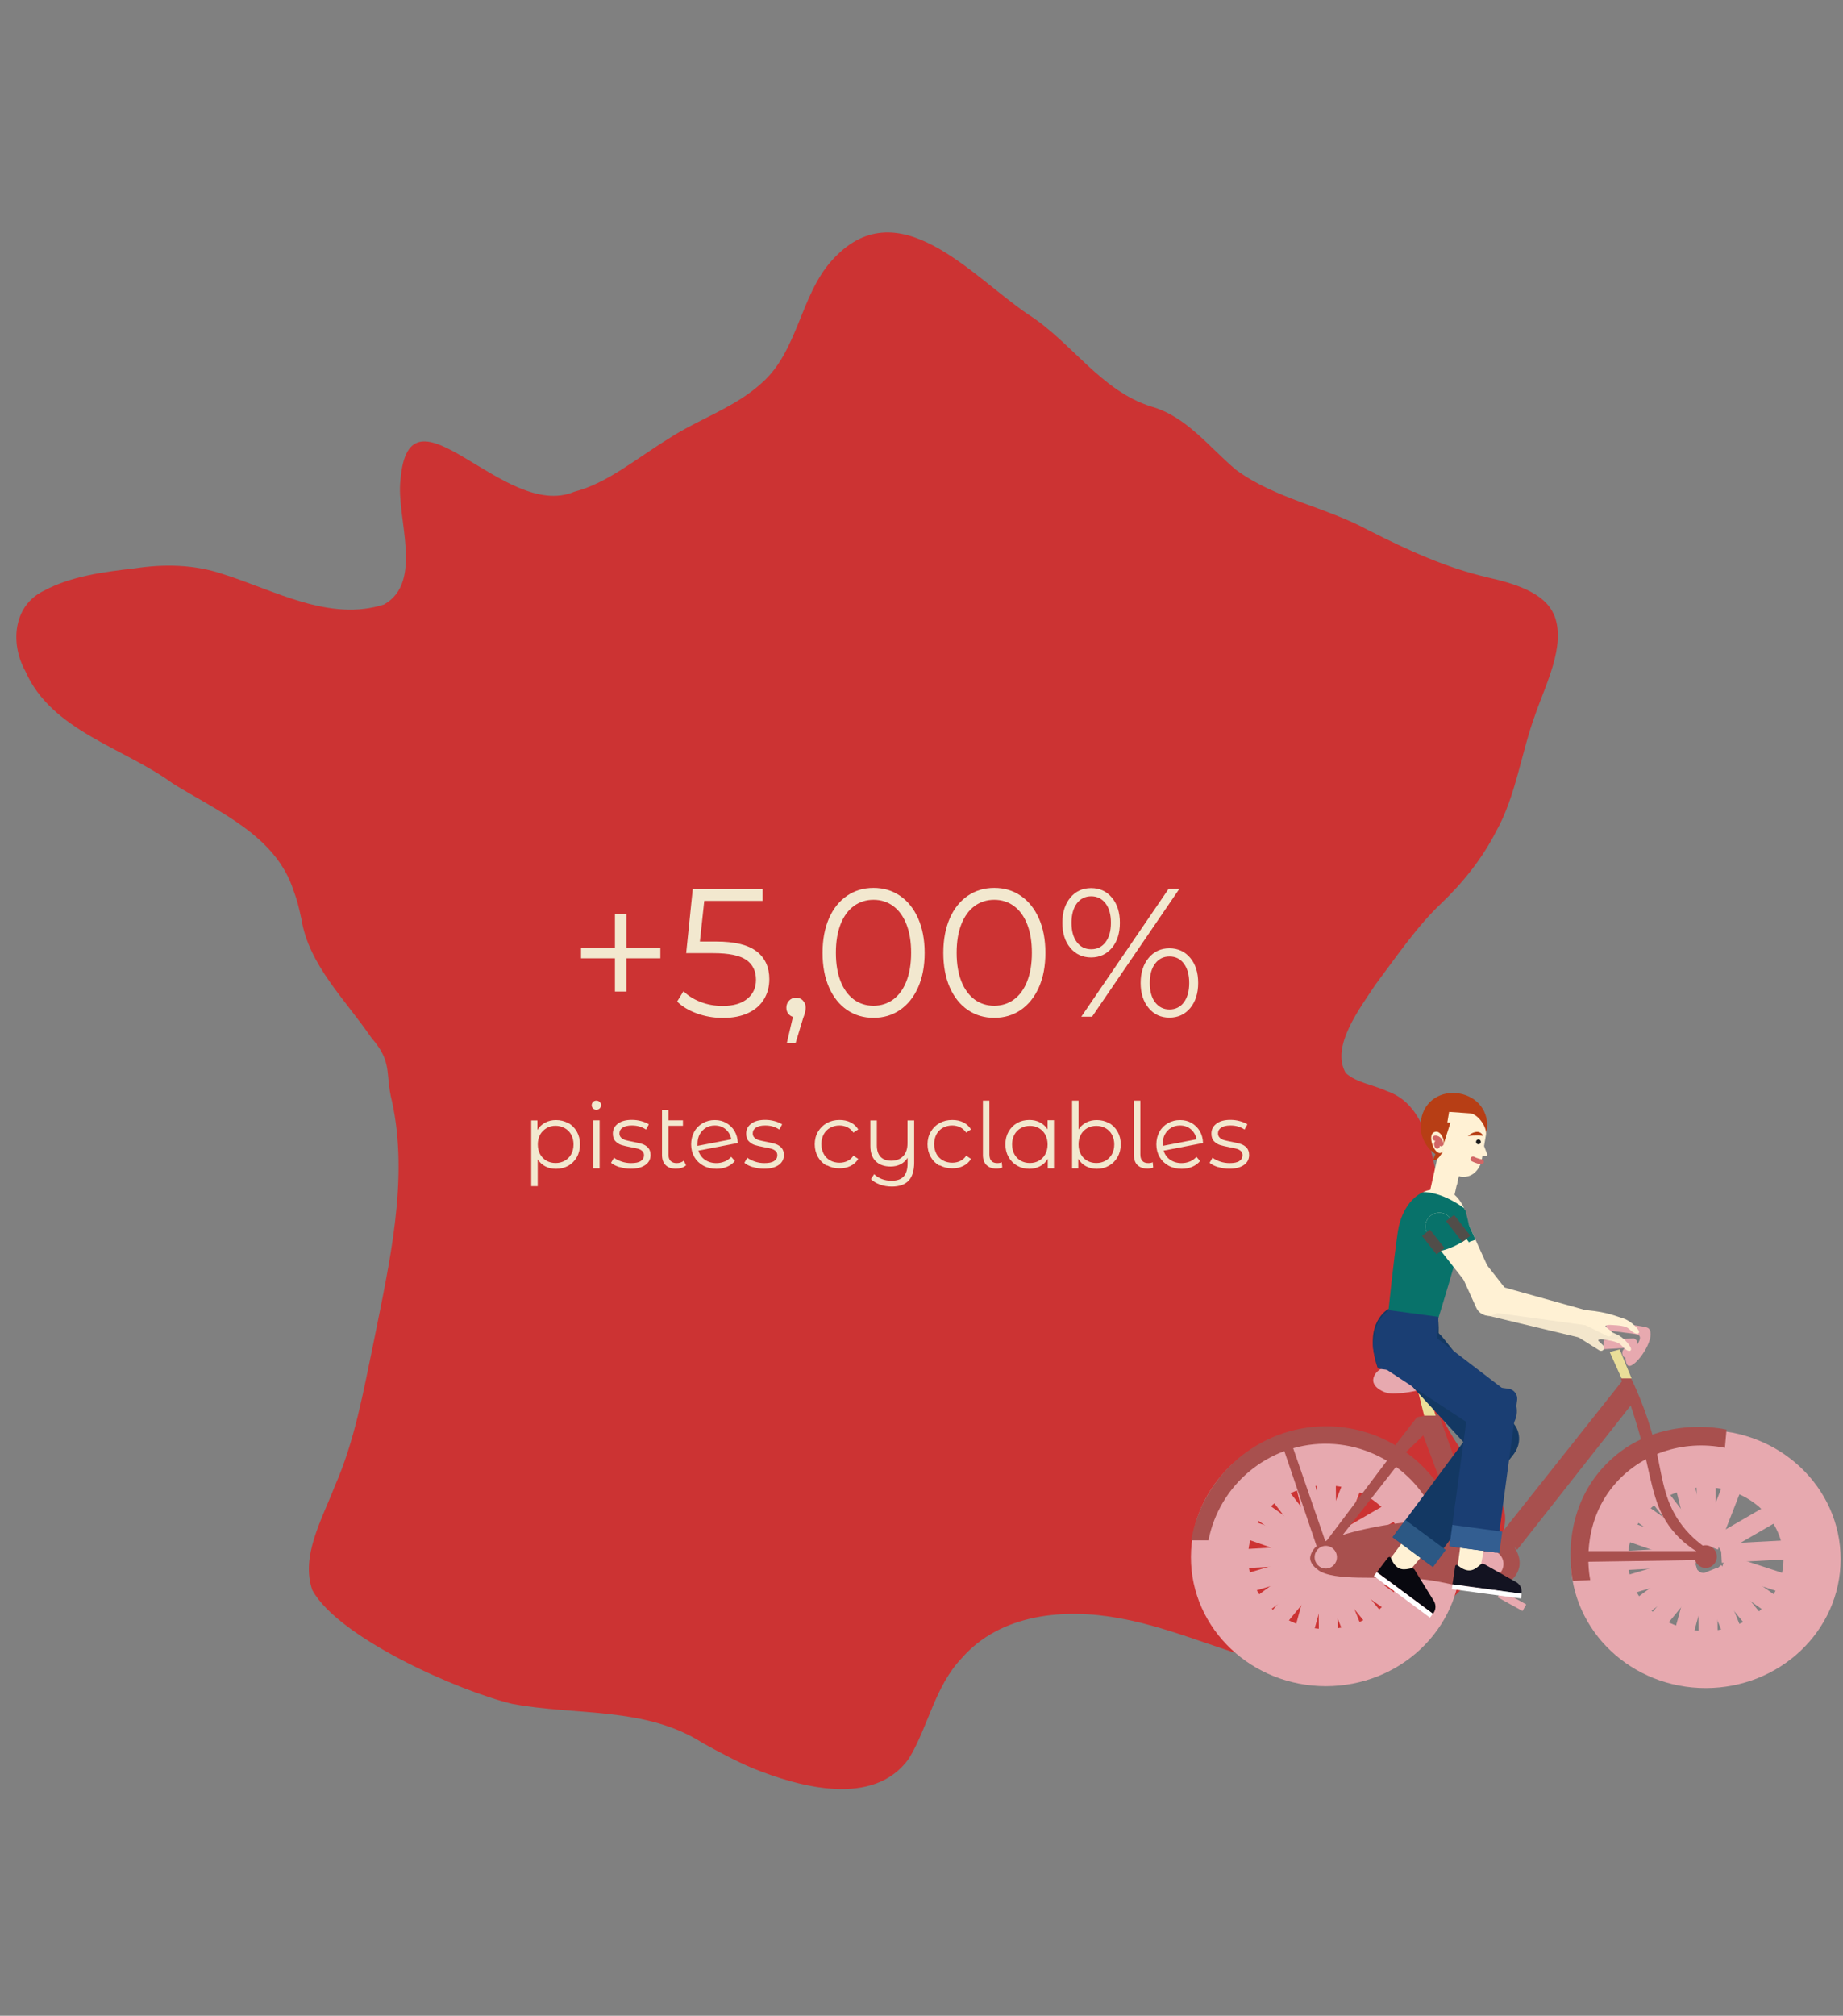 <?xml version="1.0" encoding="UTF-8"?>
<svg id="Calque_1" data-name="Calque 1" xmlns="http://www.w3.org/2000/svg" xmlns:xlink="http://www.w3.org/1999/xlink" viewBox="0 0 193.52 211.61">
  <rect x="0" y="0" width="193.52" height="211.61" fill="#808080" stroke="none"/>
  <defs>
    <style>
      .cls-1 {
        stroke-width: 6px;
      }

      .cls-1, .cls-2, .cls-3, .cls-4, .cls-5 {
        fill: none;
      }

      .cls-1, .cls-2, .cls-3, .cls-5 {
        stroke-miterlimit: 10;
      }

      .cls-1, .cls-5 {
        stroke: #e7a9af;
      }

      .cls-2 {
        stroke: #efe3d8;
      }

      .cls-2, .cls-3 {
        stroke-width: 1.07px;
      }

      .cls-3 {
        stroke: #514d49;
      }

      .cls-6 {
        clip-path: url(#clippath);
      }

      .cls-7, .cls-8 {
        fill: #fff1d4;
      }

      .cls-9 {
        clip-path: url(#clippath-1);
      }

      .cls-4 {
        stroke: #d26665;
        stroke-linecap: round;
        stroke-linejoin: round;
        stroke-width: .53px;
      }

      .cls-5 {
        stroke-width: 2px;
      }

      .cls-10 {
        opacity: .9;
      }

      .cls-11 {
        fill: #f2e8cf;
      }

      .cls-11, .cls-12, .cls-13, .cls-14, .cls-15, .cls-16, .cls-17, .cls-18, .cls-19, .cls-20, .cls-21, .cls-22, .cls-23, .cls-8, .cls-24, .cls-25 {
        stroke-width: 0px;
      }

      .cls-12 {
        fill: #2c5884;
      }

      .cls-13 {
        fill: #1a1a1a;
      }

      .cls-14 {
        fill: #1a3e73;
      }

      .cls-15 {
        fill: #08080f;
      }

      .cls-16 {
        fill: #08726a;
      }

      .cls-17 {
        fill: #133863;
      }

      .cls-18 {
        fill: #131321;
      }

      .cls-19 {
        fill: #c33;
      }

      .cls-20 {
        fill: #a8504e;
      }

      .cls-21 {
        fill: #b73e15;
      }

      .cls-22 {
        fill: #335e91;
      }

      .cls-23 {
        fill: #fff;
      }

      .cls-24 {
        fill: #e7a9af;
      }

      .cls-25 {
        fill: #eade99;
      }
    </style>
    <clipPath id="clippath">
      <path class="cls-8" d="M153.78,127.57c-.33-.73-1.18-1.05-1.91-.72s-1.05,1.18-.72,1.91c.01.03.03.05.04.08l3.82,8.44c.33.72,1.18,1.05,1.9.72h0c.72-.33,1.05-1.18.72-1.9l-3.82-8.44s-.02-.06-.03-.08Z"/>
    </clipPath>
    <clipPath id="clippath-1">
      <path class="cls-8" d="M152.26,127.86c-.49-.63-1.4-.74-2.03-.25s-.74,1.4-.25,2.03c.02.02.04.04.06.07l5.72,7.28c.49.63,1.39.74,2.02.25h0c.63-.49.74-1.39.25-2.02l-5.72-7.28s-.03-.05-.05-.07Z"/>
    </clipPath>
  </defs>
  <g>
    <path class="cls-19" d="M163.21,64.65c-.93-2.5-4.45-3.45-6.99-4.03-4.45-1.04-8.44-2.89-12.48-4.93-4.51-2.47-9.8-3.31-13.96-6.37-2.88-2.43-5.19-5.59-8.89-6.64-5.31-1.65-8.36-6.77-12.94-9.68-5.95-4.02-13.76-13.39-20.66-5.59-3.26,3.66-3.53,9.51-7.33,12.82-2.83,2.58-6.59,3.75-9.77,5.83-3.54,2.19-6.41,4.66-9.91,5.57-7.35,3.11-17.33-12.29-18.23-1.24-.47,3.92,2.49,10.7-1.73,13.07-5.73,1.85-11.54-1.51-16.87-3.18-3-1.03-6.21-1.09-9.35-.61-3.19.36-6.67.82-9.5,2.35-3.21,1.55-3.56,5.51-1.94,8.43,2.75,6.28,10.29,8,15.5,11.81,4.8,2.98,10.81,5.45,12.67,11.25.39,1.03.55,1.74.82,2.97.77,4.81,4.58,8.42,7.36,12.48,2.27,2.61,1.39,3.67,2.15,6.66,1.8,8.22-.3,17.09-1.94,25.34-1.06,5.07-1.96,10.28-4.05,15.01-1.38,3.59-3.62,7.4-2.37,10.97,2.77,5.01,15.33,10.56,20.95,11.92,6.75,1.28,14.02.25,20.07,4.14,1.7.93,3.4,1.85,5.18,2.61,4.96,2.01,12.77,4.16,16.45-1.02,2.04-3.39,2.7-7.54,5.53-10.52,4.08-4.67,10.8-5.27,16.58-4.19,6.75,1.21,12.8,4.57,19.7,5.42,5.61.52,10.5-3.09,14.57-6.86,2.89-2.93,8.43-7.52,5.27-11.7-4.16-4.55-8.27-10.36-7.15-16.92,1.09-5.41,2.57-10.86.89-16.41-.68-3.37-1.55-7.61-5.21-8.87-1.43-.66-3.2-.88-4.32-1.89-1.63-2.78,1.5-6.82,3.11-9.28,2.2-2.94,4.42-6.19,6.91-8.53,2.32-2.22,4.33-4.75,5.77-7.57,2.07-3.69,2.62-8.21,4.09-12.22,1.14-3.29,3.2-7.21,2.05-10.37l-.02-.05Z"/>
    <path class="cls-19" d="M159.71,70.78s-.15.34-.19.41c-.07.14.13-.32.18-.41h0Z"/>
    <path class="cls-19" d="M148.45,95.96s0,0,0,0h0Z"/>
    <path class="cls-19" d="M14.77,78.44s.02,0,0,0h0Z"/>
    <path class="cls-19" d="M106.84,166.88c.11-.27.08-.11,0,.02v-.02Z"/>
    <path class="cls-19" d="M46.39,81.6s0,0,0,0h0Z"/>
    <path class="cls-19" d="M115.83,164.31s.01,0,0,0h0Z"/>
    <path class="cls-19" d="M84.74,48.87c.07.03.06.04-.02.04l.02-.04Z"/>
    <path class="cls-19" d="M136.76,82.93s0,.01,0,0h0Z"/>
    <path class="cls-19" d="M54.89,164.52s0,.02.02.02c0,0-.02,0-.03,0,0,0,0-.02,0-.02Z"/>
    <path class="cls-19" d="M46.66,107.9s-.05,0-.07.01c.02-.02.05-.04.07-.06,0,.01,0,.03,0,.04Z"/>
    <polygon class="cls-19" points="120.59 82.21 120.59 82.21 120.59 82.21 120.59 82.21"/>
    <path class="cls-19" d="M107.96,143.08c-.09-.07-.21-.25-.12-.17.04.04.17.19.15.19h-.03Z"/>
    <path class="cls-19" d="M74.59,71.41s0,0,0,0h0Z"/>
    <path class="cls-19" d="M87.63,59.59s0,0,0,0h0Z"/>
    <path class="cls-19" d="M131.3,146.17s-.02.04,0,0h0Z"/>
    <polygon class="cls-19" points="128.86 154.93 128.86 154.93 128.86 154.93 128.86 154.93"/>
    <path class="cls-19" d="M63.79,96.67s.01,0,.02,0c0,0,0,0,0,.01,0,0-.01,0-.02-.01Z"/>
    <path class="cls-19" d="M66.86,87.03s.04-.02.06-.03c-.02,0-.04.02-.06.03Z"/>
    <polygon class="cls-19" points="64.16 87.56 64.16 87.56 64.16 87.56 64.16 87.56"/>
    <polygon class="cls-19" points="69.26 98.51 69.27 98.51 69.26 98.51 69.26 98.51"/>
    <polygon class="cls-19" points="74.25 108.84 74.25 108.84 74.25 108.84 74.25 108.84"/>
    <path class="cls-19" d="M89.1,108.68s0,.02,0,.02c-.01,0-.03,0-.04,0,.01-.01.02-.02.03-.03Z"/>
    <path class="cls-19" d="M90.79,122.95s.01.01.02.01c0,0,0,0,0,0,0,0,0-.01-.01-.02Z"/>
    <path class="cls-19" d="M96.13,78.44s.06-.04.02,0h-.02Z"/>
    <polygon class="cls-19" points="89.09 131.34 89.09 131.33 89.09 131.33 89.09 131.34"/>
    <path class="cls-19" d="M90.67,130.42q-.15.06,0,0h0Z"/>
    <path class="cls-19" d="M98.83,103.36s0,.01,0,.02c0,0,0-.01,0-.02,0,0,0,0,0,0Z"/>
    <polygon class="cls-19" points="106.6 105.07 106.6 105.08 106.59 105.07 106.6 105.07"/>
    <polygon class="cls-19" points="91.52 126.96 91.53 126.97 91.52 126.98 91.52 126.96"/>
    <polygon class="cls-19" points="92.12 114.57 92.13 114.56 92.13 114.57 92.12 114.57"/>
    <path class="cls-19" d="M119.5,115.41s-.01,0,0,0h0Z"/>
    <path class="cls-19" d="M123.14,110.29s0,0,0,0c0,0,0,.01,0,.02v-.02Z"/>
    <path class="cls-19" d="M81.84,138.31s.01,0,.02.01c-.02.02-.04.04-.05.06.01-.02.02-.05.03-.07Z"/>
    <path class="cls-19" d="M108.91,78.92s0,0,0,0h0Z"/>
    <path class="cls-19" d="M82.25,138.28s.02,0,.03,0c0,.01-.02.02-.03.03,0,0,0-.01,0-.02Z"/>
    <path class="cls-19" d="M100.5,106.38s.01.02.02.03c-.02,0-.04,0-.05,0,.01,0,.02-.01.04-.02Z"/>
    <path class="cls-19" d="M128.98,148.97s-.02,0-.02,0c0-.01.01-.02.02-.03,0,.01,0,.02,0,.03Z"/>
    <polygon class="cls-19" points="128.98 148.98 128.98 148.97 128.99 148.98 128.98 148.98"/>
    <path class="cls-19" d="M103.94,74.15c.08-.11.08-.1,0,0h0Z"/>
    <path class="cls-19" d="M99.4,62.25s.01,0,.02,0c0,0,0,0,0,.01,0,0-.02,0-.03-.01Z"/>
    <polygon class="cls-19" points="85.07 138.15 85.07 138.15 85.07 138.15 85.07 138.15"/>
    <polygon class="cls-19" points="78.26 136.57 78.26 136.57 78.26 136.57 78.26 136.57"/>
    <polygon class="cls-19" points="120.35 152.38 120.35 152.39 120.34 152.39 120.35 152.38"/>
    <path class="cls-19" d="M128.85,154.92s0,.01-.01,0h.01Z"/>
    <path class="cls-19" d="M83.02,69.21s-.01,0-.02,0v-.02s.01.01.02.02Z"/>
    <path class="cls-19" d="M70.82,75.64s0-.01,0-.02c0,0,.02.01.02.02,0,0-.01,0-.02,0Z"/>
    <polygon class="cls-19" points="70.11 75.16 70.11 75.15 70.11 75.15 70.11 75.16"/>
    <path class="cls-19" d="M51.11,108.36s-.11.24-.11.22c-.02.01.1-.19.1-.22h0Z"/>
    <path class="cls-19" d="M109.04,146.02c.12.03.11.03,0,.03v-.03Z"/>
    <path class="cls-19" d="M110.37,148.98s0,.03,0,.05c-.02,0-.03,0-.05,0,.01-.02.03-.03.05-.05Z"/>
    <path class="cls-19" d="M72.55,74.32c.03.05-.05-.09-.02-.05l.02.02v.03Z"/>
    <polygon class="cls-19" points="72.3 76.62 72.3 76.61 72.3 76.61 72.3 76.62"/>
    <path class="cls-19" d="M107.94,142.55s0-.01,0-.02c0,0,0,0,.01.01,0,0,0,0,0,0Z"/>
    <path class="cls-19" d="M109.39,146.57s.02-.01,0,0h0Z"/>
    <path class="cls-19" d="M129.47,114.45s0-.01,0,0h0Z"/>
    <polygon class="cls-19" points="110.98 82.69 110.99 82.69 110.98 82.7 110.98 82.69"/>
    <path class="cls-19" d="M80.21,66.55s0-.01,0-.02c0,0,0-.01,0-.02,0,.01,0,.02,0,.03Z"/>
    <path class="cls-19" d="M72.68,75.77s.02.02-.02-.01c-.02-.04-.02-.04.01,0v.02Z"/>
    <path class="cls-19" d="M71.45,75.77s0,0-.01,0c0,0,0,0,.01,0,0,0,0,0,0,0Z"/>
    <polygon class="cls-19" points="60.02 69.56 60.01 69.57 60.01 69.56 60.02 69.56"/>
    <path class="cls-19" d="M95.16,140.03c.01-.07,0,0,0,.02v-.02Z"/>
    <polygon class="cls-19" points="95.77 141.92 95.76 141.92 95.77 141.92 95.77 141.92"/>
    <path class="cls-19" d="M95.78,141.95s0-.01,0-.02c0,0,0,.01,0,.02,0,0,0,0,0,0Z"/>
    <path class="cls-19" d="M96.13,143.61c.05.04,0,.02,0,0h0Z"/>
    <path class="cls-19" d="M102.95,141.2s0,.02-.01.03c0,0,0-.01-.01-.02.01,0,.02,0,.03,0Z"/>
    <path class="cls-19" d="M137.49,82.21s0,0,0,0h0Z"/>
    <path class="cls-19" d="M54.91,164.57v-.02s0,.01,0,.02c0,0,0,0,0,0Z"/>
    <polygon class="cls-19" points="134.46 85.25 134.46 85.25 134.45 85.25 134.46 85.25"/>
    <polygon class="cls-19" points="84.71 48.28 84.71 48.28 84.71 48.28 84.71 48.28"/>
    <polygon class="cls-19" points="65.49 153.96 65.49 153.96 65.49 153.96 65.49 153.96"/>
    <path class="cls-19" d="M133.73,143.77c-.05-.07,0-.04,0,0h0Z"/>
    <path class="cls-19" d="M85.55,47.79s-.01-.03.02-.02c.01,0,0,.03-.01.02h0Z"/>
    <path class="cls-19" d="M81.55,64.45s0,.01,0,.02c0,0-.01-.01-.02-.01,0,0,.01,0,.02,0Z"/>
    <polygon class="cls-19" points="113.78 166.61 113.77 166.62 113.77 166.61 113.78 166.61"/>
    <path class="cls-19" d="M123.62,168.06s.01.02,0,.01h0Z"/>
    <polygon class="cls-19" points="21.81 81.21 21.81 81.21 21.8 81.21 21.81 81.21"/>
    <polygon class="cls-19" points="27.78 84.88 27.79 84.88 27.78 84.88 27.78 84.88"/>
    <polygon class="cls-19" points="22.56 83.43 22.56 83.43 22.56 83.43 22.56 83.43"/>
    <polygon class="cls-19" points="123.51 86.71 123.5 86.71 123.51 86.7 123.51 86.71"/>
    <path class="cls-19" d="M81.19,61.41s0,0,0,0h0Z"/>
    <path class="cls-19" d="M53.82,70.17s-.01,0,0,0h0Z"/>
    <polygon class="cls-19" points="33.02 91.08 33.02 91.08 33.02 91.08 33.02 91.08"/>
    <path class="cls-19" d="M35.08,100.81s.02.02,0,0h0Z"/>
    <path class="cls-19" d="M112.2,166.98s0,0,0,.01c0,0,0,0,0-.01,0,0,0,0,.01,0Z"/>
    <path class="cls-19" d="M118.62,168.56c.09.14.01.05-.02-.02l.02.02Z"/>
    <path class="cls-19" d="M115.23,45s0,0,0-.01c0,0,0,0,.01,0,0,0,0,0,0,0Z"/>
    <path class="cls-19" d="M106.26,34.89c.1.01.1.01,0,0h0Z"/>
    <polygon class="cls-19" points="81.19 61.42 81.18 61.41 81.18 61.41 81.19 61.42"/>
    <path class="cls-19" d="M33.75,90.84s-.03.04-.01,0h.01Z"/>
    <path class="cls-19" d="M34.72,96.33s-.01,0-.02,0c0,0,.01,0,.02-.01,0,0,0,.01,0,.02Z"/>
    <path class="cls-19" d="M31.92,95.57s0,0,0,.01c0,0,0,0,0,0,0,0,0,0,0,0Z"/>
    <polygon class="cls-19" points="112.8 167.7 112.81 167.7 112.8 167.7 112.8 167.7"/>
    <path class="cls-19" d="M118.64,169.53s-.02,0-.02,0c0,0,0,0,0-.01.01,0,.02,0,.03.01Z"/>
    <path class="cls-19" d="M133.85,53.16s-.36.09-.34.08c-.04,0,.29-.08.34-.08h0Z"/>
    <polygon class="cls-19" points="7.63 74.52 7.63 74.52 7.63 74.53 7.63 74.52"/>
    <polygon class="cls-19" points="34.72 95.83 34.72 95.83 34.72 95.83 34.72 95.83"/>
    <path class="cls-19" d="M117.06,169.28s0,0,0,0h0Z"/>
    <path class="cls-19" d="M151.75,164.5s0,.02,0,.03c-.01,0-.02,0-.03.01,0-.01.02-.03.03-.04Z"/>
  </g>
  <g>
    <g>
      <path class="cls-11" d="M69.34,100.6h-3.56v3.49h-1.21v-3.49h-3.56v-1.13h3.56v-3.51h1.21v3.51h3.56v1.13Z"/>
      <path class="cls-11" d="M79.45,99.87c.89.7,1.33,1.67,1.33,2.92,0,.78-.18,1.47-.55,2.09s-.91,1.1-1.64,1.45c-.73.35-1.62.53-2.68.53-.96,0-1.87-.16-2.73-.47-.86-.31-1.55-.73-2.08-1.25l.67-1.09c.45.46,1.03.83,1.76,1.12s1.51.43,2.36.43c1.11,0,1.97-.25,2.58-.75.61-.5.91-1.16.91-1.99,0-.92-.34-1.62-1.02-2.09-.68-.47-1.84-.71-3.46-.71h-2.85l.69-6.72h7.34v1.23h-6.13l-.46,4.27h1.72c1.94,0,3.36.35,4.24,1.04Z"/>
      <path class="cls-11" d="M84.31,105.04c.19.2.29.44.29.74,0,.15-.02.32-.07.5-.04.18-.11.38-.2.61l-.8,2.64h-.92l.65-2.78c-.2-.06-.37-.18-.5-.35-.13-.17-.19-.38-.19-.62,0-.29.1-.54.29-.74s.43-.3.73-.3.54.1.73.3Z"/>
      <path class="cls-11" d="M88.95,106.03c-.81-.55-1.44-1.34-1.9-2.37-.45-1.03-.68-2.24-.68-3.63s.23-2.6.68-3.63c.45-1.03,1.09-1.82,1.9-2.37.81-.55,1.73-.82,2.77-.82s1.96.27,2.77.82c.81.55,1.45,1.34,1.91,2.37.46,1.03.69,2.24.69,3.63s-.23,2.6-.69,3.63c-.46,1.03-1.1,1.82-1.91,2.37-.81.55-1.73.82-2.77.82s-1.96-.27-2.77-.82ZM93.78,104.93c.59-.43,1.06-1.07,1.39-1.9.33-.83.5-1.83.5-3.01s-.17-2.18-.5-3.01c-.33-.83-.79-1.46-1.39-1.9-.59-.43-1.28-.65-2.06-.65s-1.47.22-2.06.65c-.59.43-1.06,1.07-1.39,1.9-.33.83-.5,1.83-.5,3.01s.17,2.18.5,3.01c.33.83.8,1.46,1.39,1.9.59.43,1.28.65,2.06.65s1.47-.22,2.06-.65Z"/>
      <path class="cls-11" d="M101.63,106.03c-.81-.55-1.44-1.34-1.9-2.37-.45-1.03-.68-2.24-.68-3.63s.23-2.6.68-3.63c.45-1.03,1.09-1.82,1.9-2.37.81-.55,1.73-.82,2.77-.82s1.96.27,2.77.82c.81.55,1.45,1.34,1.91,2.37.46,1.03.69,2.24.69,3.63s-.23,2.6-.69,3.63c-.46,1.03-1.1,1.82-1.91,2.37-.81.55-1.73.82-2.77.82s-1.96-.27-2.77-.82ZM106.46,104.93c.59-.43,1.06-1.07,1.39-1.9.33-.83.5-1.83.5-3.01s-.17-2.18-.5-3.01c-.33-.83-.79-1.46-1.39-1.9-.59-.43-1.28-.65-2.06-.65s-1.47.22-2.06.65c-.59.43-1.06,1.07-1.39,1.9-.33.83-.5,1.83-.5,3.01s.17,2.18.5,3.01c.33.83.8,1.46,1.39,1.9.59.43,1.28.65,2.06.65s1.47-.22,2.06-.65Z"/>
      <path class="cls-11" d="M112.38,99.5c-.56-.67-.83-1.55-.83-2.63s.28-1.96.83-2.63,1.29-1.01,2.19-1.01,1.62.33,2.18,1c.56.66.84,1.55.84,2.64s-.28,1.98-.84,2.64-1.29,1-2.18,1-1.64-.34-2.19-1.01ZM116.08,98.91c.38-.49.57-1.17.57-2.04s-.19-1.55-.57-2.04c-.38-.49-.88-.74-1.5-.74s-1.14.25-1.51.75c-.37.5-.56,1.18-.56,2.03s.18,1.53.56,2.03c.37.5.87.75,1.51.75s1.13-.25,1.5-.74ZM122.7,93.32h1.13l-9.16,13.41h-1.13l9.16-13.41ZM120.61,105.82c-.56-.67-.84-1.55-.84-2.63s.28-1.96.84-2.63c.56-.67,1.29-1.01,2.18-1.01s1.64.34,2.19,1.01c.56.67.83,1.55.83,2.63s-.28,1.96-.83,2.63c-.56.67-1.29,1.01-2.19,1.01s-1.62-.34-2.18-1.01ZM124.31,105.22c.37-.5.56-1.17.56-2.03s-.19-1.53-.56-2.03c-.37-.5-.87-.75-1.51-.75s-1.13.25-1.5.74c-.38.49-.57,1.17-.57,2.04s.19,1.55.57,2.04c.38.49.88.74,1.5.74s1.14-.25,1.51-.75Z"/>
    </g>
    <g>
      <path class="cls-11" d="M59.67,117.89c.38.21.68.52.9.91s.33.83.33,1.33-.11.95-.33,1.34c-.22.39-.52.69-.9.91-.38.21-.81.32-1.29.32-.41,0-.78-.08-1.11-.25-.33-.17-.6-.42-.81-.74v2.81h-.68v-6.9h.65v1c.2-.33.47-.59.81-.77.34-.18.71-.27,1.14-.27.47,0,.9.11,1.28.32ZM59.3,121.85c.29-.16.51-.39.68-.69.16-.3.24-.64.24-1.02s-.08-.72-.24-1.02c-.16-.3-.39-.53-.68-.69s-.61-.25-.96-.25-.68.08-.96.25-.51.4-.67.69c-.16.3-.24.64-.24,1.02s.08.73.24,1.02c.16.3.39.53.67.69.28.16.6.24.96.24s.67-.08.96-.24Z"/>
      <path class="cls-11" d="M62.27,116.36c-.1-.1-.14-.21-.14-.34s.05-.24.14-.34c.1-.1.21-.14.35-.14s.26.05.35.14.14.2.14.33c0,.14-.05.26-.14.35s-.21.14-.35.14-.26-.05-.35-.14ZM62.28,117.61h.68v5.04h-.68v-5.04Z"/>
      <path class="cls-11" d="M65.04,122.52c-.37-.12-.67-.27-.88-.45l.31-.54c.21.17.48.3.8.41.32.11.65.16,1,.16.46,0,.8-.07,1.02-.22s.33-.35.33-.61c0-.19-.06-.33-.18-.44-.12-.11-.27-.19-.46-.24-.19-.05-.43-.11-.74-.16-.41-.08-.74-.15-.99-.23-.25-.08-.46-.22-.64-.41-.18-.19-.26-.46-.26-.8,0-.42.18-.77.53-1.03.35-.27.84-.4,1.47-.4.33,0,.65.04.98.13.33.09.59.2.8.34l-.3.55c-.42-.29-.91-.43-1.48-.43-.43,0-.76.08-.98.23s-.33.35-.33.6c0,.19.06.34.19.46.12.12.28.2.46.25.19.05.44.11.77.17.4.08.72.15.97.23.24.08.45.21.62.39.17.19.26.44.26.77,0,.44-.18.79-.55,1.05s-.88.39-1.53.39c-.41,0-.8-.06-1.17-.18Z"/>
      <path class="cls-11" d="M72.03,122.34c-.13.11-.28.2-.47.26-.19.06-.38.09-.58.09-.47,0-.84-.13-1.09-.38-.26-.26-.38-.62-.38-1.08v-4.72h.68v1.1h1.52v.57h-1.52v3.01c0,.3.07.53.22.68s.36.23.64.23c.31,0,.56-.09.75-.26l.24.49Z"/>
      <path class="cls-11" d="M76.1,121.93c.26-.11.49-.28.68-.49l.38.44c-.22.27-.5.47-.83.61-.33.14-.7.21-1.1.21-.52,0-.98-.11-1.38-.33-.4-.22-.72-.53-.94-.91s-.34-.83-.34-1.32.11-.93.32-1.32c.21-.39.51-.69.89-.91.38-.22.8-.33,1.28-.33.45,0,.85.1,1.21.31s.65.49.86.85c.21.36.33.78.34,1.25l-4.14.8c.13.41.36.73.69.96.34.23.74.35,1.2.35.31,0,.6-.06.87-.17ZM74.12,118.4c-.28.16-.49.39-.65.68-.16.29-.23.62-.23,1,0,.1,0,.17,0,.21l3.55-.69c-.08-.42-.27-.77-.58-1.04-.31-.27-.7-.41-1.15-.41-.35,0-.67.08-.94.24Z"/>
      <path class="cls-11" d="M79.04,122.52c-.37-.12-.67-.27-.88-.45l.31-.54c.21.17.48.3.8.41.32.11.65.16,1,.16.46,0,.8-.07,1.02-.22s.33-.35.33-.61c0-.19-.06-.33-.18-.44-.12-.11-.27-.19-.46-.24-.19-.05-.43-.11-.74-.16-.41-.08-.74-.15-.99-.23-.25-.08-.46-.22-.64-.41-.18-.19-.26-.46-.26-.8,0-.42.18-.77.53-1.03.35-.27.84-.4,1.47-.4.33,0,.65.04.98.13.33.09.59.2.8.34l-.3.55c-.42-.29-.91-.43-1.48-.43-.43,0-.76.08-.98.23s-.33.35-.33.6c0,.19.06.34.19.46.12.12.28.2.46.25.19.05.44.11.77.17.4.08.72.15.97.23.24.08.45.21.62.39.17.19.26.44.26.77,0,.44-.18.79-.55,1.05s-.88.39-1.53.39c-.41,0-.8-.06-1.17-.18Z"/>
      <path class="cls-11" d="M86.81,122.37c-.39-.22-.7-.52-.92-.91s-.34-.84-.34-1.33.11-.93.34-1.32.53-.69.92-.91.84-.33,1.34-.33c.43,0,.82.08,1.16.25.34.17.61.42.81.74l-.51.34c-.17-.25-.38-.44-.63-.56s-.53-.19-.83-.19c-.36,0-.69.08-.98.24-.29.16-.52.39-.68.69-.16.3-.24.64-.24,1.02s.08.73.24,1.03c.16.3.39.53.68.69.29.16.62.24.98.24.3,0,.58-.06.83-.18.26-.12.47-.31.63-.56l.51.34c-.2.33-.47.57-.81.74-.34.17-.73.25-1.16.25-.5,0-.94-.11-1.34-.33Z"/>
      <path class="cls-11" d="M95.99,117.61v4.43c0,.86-.2,1.49-.58,1.9-.39.41-.98.62-1.76.62-.44,0-.86-.07-1.25-.21s-.71-.33-.95-.57l.34-.52c.22.22.49.39.8.51s.66.18,1.02.18c.58,0,1.01-.15,1.28-.45.27-.3.41-.76.41-1.38v-.58c-.18.29-.42.52-.73.68-.31.16-.66.24-1.05.24-.66,0-1.18-.18-1.56-.55-.38-.37-.57-.9-.57-1.61v-2.68h.68v2.61c0,.53.13.93.39,1.21.26.27.64.41,1.12.41.53,0,.95-.16,1.25-.48.31-.32.46-.77.46-1.35v-2.4h.68Z"/>
      <path class="cls-11" d="M98.65,122.37c-.39-.22-.7-.52-.92-.91s-.34-.84-.34-1.33.11-.93.34-1.32.53-.69.92-.91.84-.33,1.34-.33c.43,0,.82.08,1.16.25.34.17.61.42.81.74l-.51.34c-.17-.25-.38-.44-.63-.56s-.53-.19-.83-.19c-.36,0-.69.08-.98.24-.29.16-.52.39-.68.69-.16.3-.24.64-.24,1.02s.08.73.24,1.03c.16.3.39.53.68.69.29.16.62.24.98.24.3,0,.58-.06.83-.18.26-.12.47-.31.63-.56l.51.34c-.2.33-.47.57-.81.74-.34.17-.73.25-1.16.25-.5,0-.94-.11-1.34-.33Z"/>
      <path class="cls-11" d="M103.58,122.31c-.25-.26-.37-.61-.37-1.06v-5.71h.68v5.65c0,.3.07.53.21.68.14.16.35.23.63.23.18,0,.33-.03.46-.09l.05.56c-.2.07-.4.11-.61.11-.45,0-.8-.13-1.05-.38Z"/>
      <path class="cls-11" d="M110.67,117.61v5.04h-.65v-1c-.2.34-.47.6-.81.78-.34.18-.71.27-1.13.27-.47,0-.9-.11-1.28-.33-.38-.22-.68-.52-.9-.91-.22-.39-.33-.83-.33-1.33s.11-.94.33-1.33c.22-.39.52-.69.9-.91.38-.21.81-.32,1.28-.32.41,0,.78.08,1.11.25.33.17.6.42.81.74v-.96h.68ZM109.09,121.85c.28-.16.51-.39.67-.69.16-.3.24-.64.24-1.02s-.08-.72-.24-1.02c-.16-.3-.39-.53-.67-.69-.28-.16-.6-.24-.95-.24s-.68.08-.96.24-.51.39-.67.69c-.16.3-.24.64-.24,1.02s.08.73.24,1.02c.16.3.39.53.67.69.28.16.6.24.96.24s.67-.08.95-.24Z"/>
      <path class="cls-11" d="M116.45,117.89c.38.21.68.52.9.91s.33.83.33,1.33-.11.94-.33,1.33-.52.69-.9.91c-.38.22-.81.33-1.28.33-.42,0-.8-.09-1.14-.27-.34-.18-.6-.44-.81-.78v1h-.65v-7.11h.68v3.03c.21-.33.48-.57.81-.74.33-.17.7-.25,1.11-.25.47,0,.9.11,1.28.32ZM116.08,121.85c.29-.16.51-.39.68-.69.16-.3.24-.64.24-1.02s-.08-.72-.24-1.02c-.16-.3-.39-.53-.68-.69s-.61-.24-.96-.24-.68.08-.96.24-.51.39-.67.69c-.16.3-.24.64-.24,1.02s.08.73.24,1.02c.16.3.39.53.67.69.28.16.6.24.96.24s.67-.08.96-.24Z"/>
      <path class="cls-11" d="M119.43,122.31c-.25-.26-.37-.61-.37-1.06v-5.71h.68v5.65c0,.3.07.53.21.68.14.16.35.23.63.23.18,0,.33-.03.46-.09l.05.56c-.2.07-.4.11-.61.11-.45,0-.8-.13-1.05-.38Z"/>
      <path class="cls-11" d="M124.95,121.93c.26-.11.49-.28.68-.49l.38.44c-.22.27-.5.47-.83.61-.33.14-.7.21-1.1.21-.52,0-.98-.11-1.38-.33-.4-.22-.72-.53-.94-.91s-.34-.83-.34-1.32.11-.93.32-1.32c.21-.39.51-.69.89-.91.38-.22.8-.33,1.28-.33.45,0,.85.1,1.21.31s.65.49.86.85c.21.36.33.78.34,1.25l-4.14.8c.13.41.36.73.69.96.34.23.74.35,1.2.35.31,0,.6-.06.87-.17ZM122.97,118.4c-.28.16-.49.39-.65.68-.16.29-.23.62-.23,1,0,.1,0,.17,0,.21l3.55-.69c-.08-.42-.27-.77-.58-1.04-.31-.27-.7-.41-1.15-.41-.35,0-.67.08-.94.24Z"/>
      <path class="cls-11" d="M127.89,122.52c-.37-.12-.67-.27-.88-.45l.31-.54c.21.17.48.3.8.41.32.11.65.16,1,.16.46,0,.8-.07,1.02-.22s.33-.35.33-.61c0-.19-.06-.33-.18-.44-.12-.11-.27-.19-.46-.24-.19-.05-.43-.11-.74-.16-.41-.08-.74-.15-.99-.23-.25-.08-.46-.22-.64-.41-.18-.19-.26-.46-.26-.8,0-.42.18-.77.53-1.03.35-.27.84-.4,1.47-.4.33,0,.65.04.98.13.33.09.59.2.8.34l-.3.55c-.42-.29-.91-.43-1.48-.43-.43,0-.76.08-.98.23s-.33.35-.33.6c0,.19.06.34.19.46.12.12.28.2.46.25.19.05.44.11.77.17.4.08.72.15.97.23.24.08.45.21.62.39.17.19.26.44.26.77,0,.44-.18.79-.55,1.05s-.88.39-1.53.39c-.41,0-.8-.06-1.17-.18Z"/>
    </g>
  </g>
  <g>
    <g>
      <g>
        <path class="cls-5" d="M179.12,153.61c.03,2.89.06,5.78.09,8.68"/>
        <path class="cls-5" d="M176.37,153.73c.69,2.81,1.39,5.62,2.08,8.42"/>
        <path class="cls-5" d="M182.6,154.22c-1.05,2.7-2.1,5.39-3.15,8.09"/>
        <path class="cls-5" d="M187.86,157.85c-2.5,1.45-5.01,2.9-7.51,4.35"/>
        <path class="cls-5" d="M189.4,162.6l-8.66.46"/>
        <path class="cls-5" d="M189.19,166.84c-2.75-.9-5.5-1.8-8.24-2.7"/>
        <path class="cls-5" d="M188.31,170.05c-2.36-1.67-4.72-3.34-7.08-5.02"/>
        <path class="cls-5" d="M179.96,164.93c1.83,2.24,3.66,4.48,5.48,6.72"/>
        <path class="cls-5" d="M179.29,165.15c.03,2.89.06,5.78.09,8.68"/>
        <path class="cls-5" d="M179.35,164.96c1.08,2.68,2.16,5.37,3.23,8.05"/>
        <path class="cls-5" d="M178.56,165.06c-.77,2.79-1.53,5.58-2.3,8.37"/>
        <path class="cls-5" d="M178.36,164.92l-5.51,6.7"/>
        <path class="cls-5" d="M177.94,164.49l-6.97,5.16"/>
        <path class="cls-5" d="M178.05,164.25c-3.05.91-6.1,1.83-9.15,2.74"/>
        <path class="cls-5" d="M173.09,155.61c1.76,2.29,3.53,4.58,5.29,6.87"/>
        <path class="cls-5" d="M177.68,163.42c-3.22.18-6.45.37-9.67.55"/>
        <path class="cls-5" d="M170.66,157.66l7.77,5.54"/>
        <path class="cls-5" d="M178.32,163.34c-3.2-1.12-6.39-2.24-9.59-3.35"/>
      </g>
      <ellipse class="cls-1" cx="179.1" cy="163.67" rx="11.17" ry="10.54"/>
    </g>
    <g>
      <g>
        <path class="cls-5" d="M139.24,153.4c.03,2.89.06,5.78.09,8.68"/>
        <path class="cls-5" d="M136.49,153.53c.69,2.81,1.39,5.62,2.08,8.42"/>
        <path class="cls-5" d="M142.72,154.02c-1.05,2.7-2.1,5.39-3.15,8.09"/>
        <path class="cls-5" d="M147.98,157.65c-2.5,1.45-5.01,2.9-7.51,4.35"/>
        <path class="cls-5" d="M149.52,162.4c-2.89.15-5.78.3-8.66.46"/>
        <path class="cls-5" d="M149.31,166.64l-8.24-2.7"/>
        <path class="cls-5" d="M148.43,169.85c-2.36-1.67-4.72-3.34-7.08-5.02"/>
        <path class="cls-5" d="M140.08,164.73c1.83,2.24,3.66,4.48,5.48,6.72"/>
        <path class="cls-5" d="M139.42,164.94c.03,2.89.06,5.78.09,8.68"/>
        <path class="cls-5" d="M139.47,164.76l3.23,8.05"/>
        <path class="cls-5" d="M138.68,164.86c-.77,2.79-1.53,5.58-2.3,8.37"/>
        <path class="cls-5" d="M138.48,164.71c-1.84,2.23-3.67,4.47-5.51,6.7"/>
        <path class="cls-5" d="M138.06,164.29l-6.97,5.16"/>
        <path class="cls-5" d="M138.17,164.04l-9.15,2.74"/>
        <path class="cls-5" d="M133.21,155.4c1.76,2.29,3.53,4.58,5.29,6.87"/>
        <path class="cls-5" d="M137.8,163.22c-3.22.18-6.45.37-9.67.55"/>
        <path class="cls-5" d="M130.78,157.45c2.59,1.85,5.18,3.69,7.77,5.54"/>
        <path class="cls-5" d="M138.44,163.14c-3.2-1.12-6.39-2.24-9.59-3.35"/>
      </g>
      <ellipse class="cls-1" cx="139.22" cy="163.47" rx="11.17" ry="10.54"/>
    </g>
    <path class="cls-20" d="M126.9,161.7h-1.82c1.17-6.85,7.13-11.92,14.05-11.97,6.88-.06,12.9,4.85,14.23,11.63-.64.03-1.27.06-1.91.09-1.26-5.81-6.47-9.96-12.41-9.89-5.92.07-11.02,4.33-12.15,10.15Z"/>
    <path class="cls-20" d="M135.77,151.99l.02.05c1.14,3.3,2.28,6.59,3.42,9.89,0,0,0,0,0,0,0,.05-.19.15-.97.35-1.15-3.37-2.29-6.75-3.44-10.12"/>
    <path class="cls-20" d="M140.48,161.78c2.1-2.68,4.19-5.36,6.29-8.03-.3-.24-.6-.48-.9-.72-2.25,2.98-4.49,5.96-6.74,8.94l1.35-.18Z"/>
    <path class="cls-20" d="M146.16,152.16c.87-1.13,1.75-2.26,2.62-3.38.75-.14,1.5-.29,2.25-.43,1.53,4.31,3.06,8.62,4.59,12.93-.72.06-1.44.12-2.15.17-1.34-3.59-2.68-7.17-4.03-10.76-.75.72-1.5,1.45-2.25,2.17-.34-.23-.69-.46-1.03-.69Z"/>
    <path class="cls-25" d="M149.8,145.57c.32,1.01.64,2.02.95,3.04h-1.21c-.23-.92-.46-1.84-.69-2.75.32-.09.64-.19.95-.28Z"/>
    <path class="cls-20" d="M166.98,165.87c-.14-.7-1.02-5.72,2.43-9.89,2.77-3.35,7.29-4.88,11.71-3.99.06-.64.12-1.27.17-1.91-.39-.09-7.41-1.64-12.58,3.56-5.04,5.07-3.66,11.86-3.56,12.32.61-.03,1.21-.06,1.82-.09Z"/>
    <path class="cls-20" d="M179.39,162.66c-.7-.45-1.74-1.22-2.69-2.43-1.83-2.34-2.09-4.66-2.69-7.55-.42-2-1.19-4.78-2.78-8.07-.35.03-.69.06-1.04.09,1.29,3.31,2.06,6.06,2.52,7.98.83,3.45,1.1,5.99,3.21,8.33.8.89,1.62,1.47,2.17,1.82.43-.06.87-.12,1.3-.17Z"/>
    <path class="cls-20" d="M166.72,162.83h11.28v.95c-3.76.06-7.52.12-11.28.17v-1.13Z"/>
    <path class="cls-25" d="M170.07,141.66c-.35.09-.7.18-1.05.27.42.92.84,1.85,1.25,2.77h1.05c-.42-1.01-.84-2.02-1.25-3.04Z"/>
    <path class="cls-24" d="M170.99,143.38c.72.25,2.88-2.8,2.2-3.83-.17-.26-.45-.27-2.74-.59-.77-.11-1.39-.2-1.78-.25v.93c.43.06,1.08.15,1.87.25,1.2.15,1.5.17,1.62.38.28.53-.96,1.74-1.49,2.23.02.37.1.8.33.88Z"/>
    <path class="cls-24" d="M168.42,140.67c-.03.32-.06.65-.09.97.77-.04,1.53-.09,2.3-.13-.05.04-.25.19-.28.44-.03.24.09.52.28.57.46.14,1.57-1.15,1.24-1.76-.07-.12-.19-.21-.32-.26-1.04.06-2.08.12-3.13.18Z"/>
    <path class="cls-20" d="M170.46,144.81c.34.81.67,1.62,1.01,2.43-4.05,5.15-8.11,10.3-12.16,15.44-.61-.5-1.23-1-1.84-1.5,4.33-5.46,8.66-10.91,12.99-16.37Z"/>
    <path class="cls-20" d="M138.44,164.83c-.21-.15-.82-.58-.87-1.21,0,0-.04-.55.52-1.16,1.64-1.78,16.83-5.05,20.47-.64.33.39,1.17,1.42.98,2.6-.18,1.1-1.16,1.77-1.45,1.97-2.27,1.55-4.69-.36-9.72-.69-3.55-.24-8.28.31-9.95-.87Z"/>
    <ellipse class="cls-24" cx="139.21" cy="163.47" rx="1.17" ry="1.19"/>
    <ellipse class="cls-24" cx="156.45" cy="164.18" rx="1.42" ry="1.43"/>
    <ellipse class="cls-20" cx="179.1" cy="163.41" rx="1.17" ry="1.19"/>
    <path class="cls-24" d="M156.58,166.38c1.23.68,2.45,1.37,3.68,2.05l-.39.69c-.87-.48-1.74-.96-2.61-1.44.07-.13.13-.26.2-.39-.35-.2-.7-.41-1.05-.61.05-.1.11-.2.16-.31Z"/>
    <path class="cls-24" d="M154.15,145.16c-.29.5-1.2.25-2.68.35-1.84.12-2.72.67-4.95.78-.25.01-.85.04-1.45-.29-.2-.11-.79-.43-.87-.98-.08-.56.37-1.19,1.15-1.5,1.81-.27,7.75-1.06,8.69.67.06.11.33.62.12.98Z"/>
    <g>
      <g>
        <path class="cls-17" d="M151.46,140.37c-1-1.26-2.84-1.47-4.1-.47-1.26,1-1.47,2.84-.47,4.1.03.04.07.08.11.12.02.03.03.05.05.08l7.89,8.57c.86,1.08,2.43,1.26,3.51.4h0c1.08-.86,1.26-2.43.4-3.51l-7.23-9.1s-.06-.06-.08-.09c-.02-.03-.05-.07-.07-.1Z"/>
        <path class="cls-17" d="M150.94,138.12l-5.16-.7s-2.73,1.43-1.13,6.14l2.85.38h.08s3.08.43,3.08.43c.71-5.05.28-6.25.28-6.25Z"/>
      </g>
      <g>
        <g>
          <polygon class="cls-8" points="149.74 162.84 147.67 165.3 145.78 163.9 147.69 161.32 149.74 162.84"/>
          <g>
            <path class="cls-15" d="M145.76,163.49l-1.18,1.55,5.89,4.37.03-.05c.27-.36.3-.84.09-1.24l-2.03-3.29c-.07-.13-.2-.22-.34-.2-.66.12-1.55.45-2.17-1.08-.05-.11-.19-.14-.28-.05Z"/>
            <rect class="cls-23" x="143.71" y="167.17" width="7.33" height=".51" transform="translate(128.71 -54.84) rotate(36.56)"/>
          </g>
        </g>
        <g>
          <path class="cls-17" d="M158.5,149.03h0c-1.11-.82-2.67-.59-3.49.52l-8.77,11.82,4.01,2.97,8.77-11.82c.82-1.11.59-2.67-.52-3.49Z"/>
          <rect class="cls-12" x="146.39" y="160.91" width="5.28" height="2.26" transform="translate(125.83 -56.89) rotate(36.56)"/>
        </g>
      </g>
    </g>
    <path class="cls-21" d="M156.09,118.69c-.33,1.98-2.14,3.32-4.04,3s-3.17-2.18-2.83-4.16c.33-1.98,2.1-3.06,4-2.74s3.21,1.92,2.88,3.9Z"/>
    <g>
      <path class="cls-8" d="M151.21,126.29h0c-.7-.16-1.14-.86-.99-1.56l.83-3.71,2.54.57-.83,3.71c-.16.7-.86,1.14-1.56.99Z"/>
      <path class="cls-8" d="M151.47,121.48s.03,1.97,1.5,2.91l.24-1.09-1.75-1.82"/>
    </g>
    <g>
      <path class="cls-8" d="M153.34,123.51h0c-1.33-.22-2.1-1.4-1.88-2.66l.7-4.13,2.26.16c.83.14,1.74,1.47,1.61,2.25l-.48,2.84c-.37,1.15-1.23,1.71-2.2,1.55Z"/>
      <path class="cls-8" d="M155.61,119.74l.53,1.37c.07.14-.05.3-.22.27l-.99-.17.68-1.47Z"/>
    </g>
    <polygon class="cls-21" points="151.42 119.05 151.61 120.03 152.3 117.86 151.15 117.74 151.42 119.05"/>
    <path class="cls-21" d="M151.53,120.79s-.54,1.22-1.06.95l.37-.84.69-.11Z"/>
    <g>
      <path class="cls-8" d="M151.33,121.01c-.7.32-1.47-1.79-.78-2.14.69-.35,1.02.75,1.02.75l.04.4-.08.76-.03.18-.17.05Z"/>
      <g>
        <path class="cls-4" d="M150.69,119.48s.44-.07.63.59"/>
        <path class="cls-4" d="M151.17,119.74s-.49.17-.26.58"/>
      </g>
    </g>
    <g>
      <path class="cls-13" d="M155.49,119.91c-.02.14-.15.23-.29.21s-.23-.15-.21-.29.15-.23.29-.21.23.15.21.29Z"/>
      <path class="cls-21" d="M154.15,119.26s.81-.11,1.58-.02c0,0-.17-.45-.67-.42-.5.03-.92.44-.92.44Z"/>
      <path class="cls-4" d="M154.67,121.67s.37.21.87.29"/>
    </g>
    <g class="cls-10">
      <path class="cls-8" d="M156.83,135.29c-.77-.22-1.57.22-1.79.99-.22.77.22,1.57.99,1.79.03,0,.06.01.09.02l9.73,2.33.21-1.54-9.14-3.56s-.06-.02-.08-.03Z"/>
      <path class="cls-8" d="M165.19,139.33c.23-.53.56-.54.93-.47h0s0,0,0,0c2.06.4,2.92.92,3.64,1.22.76.31,1.7,1.43,1.47,1.67-.23.24-.69-.19-1-.54s-1.1-.47-1.8-.59c-.7-.11-.6.13-.6.13l.47.45c.17.17.18.42,0,.55-.13.1-.3.07-.43-.03l-2.42-1.52s-.5-.31-.25-.87Z"/>
    </g>
    <g>
      <path class="cls-7" d="M153.78,127.57c-.33-.73-1.18-1.05-1.91-.72s-1.05,1.18-.72,1.91c.01.03.03.05.04.08l3.82,8.44c.33.72,1.18,1.05,1.9.72h0c.72-.33,1.05-1.18.72-1.9l-3.82-8.44s-.02-.06-.03-.08Z"/>
      <g class="cls-6">
        <path class="cls-16" d="M155.4,129.95s-2.06,1-4.16.69c0,0-1.58-3.62.74-4.29,2.32-.67,3.42,3.6,3.42,3.6Z"/>
      </g>
    </g>
    <line class="cls-2" x1="151.98" y1="130.73" x2="150.96" y2="128.47"/>
    <path class="cls-16" d="M154.29,130.43c.25-1.06-.27-2.78-.42-3.36,0-.02-.03-.04-.08-.05-.28-.88-1-1.61-1.96-1.85l-.55-.14h-.05s0-.01,0-.01c-2.2-.56-4.06,1.55-4.46,4.3-.46,3.17-1,8.48-1,8.48l5.04,1.28s1.01-3.19,1.99-6.64c.7-.51,1.29-1.17,1.49-1.99Z"/>
    <path class="cls-8" d="M149.39,125.14s1.84-.14,4.34,1.69c0,0-.36-1-1.44-1.78-.93-.68-1.71-.21-1.71-.21,0,0-.57.04-1.19.31Z"/>
    <g>
      <path class="cls-8" d="M157.11,134.92c-.78-.14-1.54.37-1.68,1.16-.14.78.37,1.54,1.16,1.68.03,0,.06,0,.09.01l9.91,1.36.06-1.55-9.45-2.64s-.06-.02-.09-.02Z"/>
      <path class="cls-8" d="M165.83,138.11c.18-.55.5-.6.88-.56h0s0,0,0,0c2.09.2,3,.63,3.75.86.79.24,1.83,1.26,1.62,1.52-.21.26-.71-.12-1.05-.44s-1.14-.36-1.85-.4c-.71-.04-.59.19-.59.19l.51.4c.19.15.22.4.06.54-.12.11-.29.1-.43.02l-2.56-1.28s-.53-.26-.34-.85Z"/>
    </g>
    <g>
      <path class="cls-7" d="M152.26,127.86c-.49-.63-1.4-.74-2.03-.25s-.74,1.4-.25,2.03c.02.02.04.04.06.07l5.72,7.28c.49.63,1.39.74,2.02.25h0c.63-.49.74-1.39.25-2.02l-5.72-7.28s-.03-.05-.05-.07Z"/>
      <g class="cls-9">
        <path class="cls-16" d="M154.4,129.78s-1.76,1.47-3.88,1.66c0,0-2.4-3.14-.3-4.34,2.1-1.2,4.18,2.68,4.18,2.68Z"/>
      </g>
    </g>
    <line class="cls-3" x1="153.97" y1="130.05" x2="152.26" y2="127.86"/>
    <line class="cls-3" x1="151.26" y1="131.35" x2="149.73" y2="129.41"/>
    <g>
      <g>
        <path class="cls-14" d="M148.86,138.94c-1.28-.98-3.11-.73-4.09.55s-.73,3.11.55,4.09c.04.03.09.06.13.09.02.02.04.04.07.06l9.74,6.39c1.1.84,2.66.63,3.5-.47h0c.84-1.1.63-2.66-.47-3.5l-9.23-7.06s-.07-.05-.1-.07c-.03-.03-.06-.06-.1-.08Z"/>
        <path class="cls-14" d="M151.03,138.24l-5.16-.7s-2.73,1.43-1.13,6.14l2.85.38h.08s2.63.37,2.63.37c.81-4.79.73-6.19.73-6.19Z"/>
      </g>
      <g>
        <g>
          <polygon class="cls-8" points="155.97 161.92 155.34 165.07 153.01 164.75 153.44 161.57 155.97 161.92"/>
          <g>
            <path class="cls-18" d="M152.8,164.4l-.29,1.93,7.26.98v-.06c.07-.44-.13-.88-.51-1.13l-3.37-1.9c-.12-.08-.28-.1-.4,0-.53.42-1.14,1.15-2.43.1-.09-.08-.24-.02-.27.09Z"/>
            <rect class="cls-23" x="152.45" y="166.81" width="7.33" height=".51" transform="translate(23.76 -19.39) rotate(7.69)"/>
          </g>
        </g>
        <g>
          <path class="cls-14" d="M153.33,145.51h4.99v16.16c0,.59-.48,1.06-1.06,1.06h-2.87c-.59,0-1.06-.48-1.06-1.06v-16.16h0Z" transform="translate(289.62 327.71) rotate(-172.31)"/>
          <rect class="cls-22" x="152.33" y="160.42" width="5.28" height="2.26" transform="translate(23.01 -19.28) rotate(7.69)"/>
        </g>
      </g>
    </g>
  </g>
</svg>